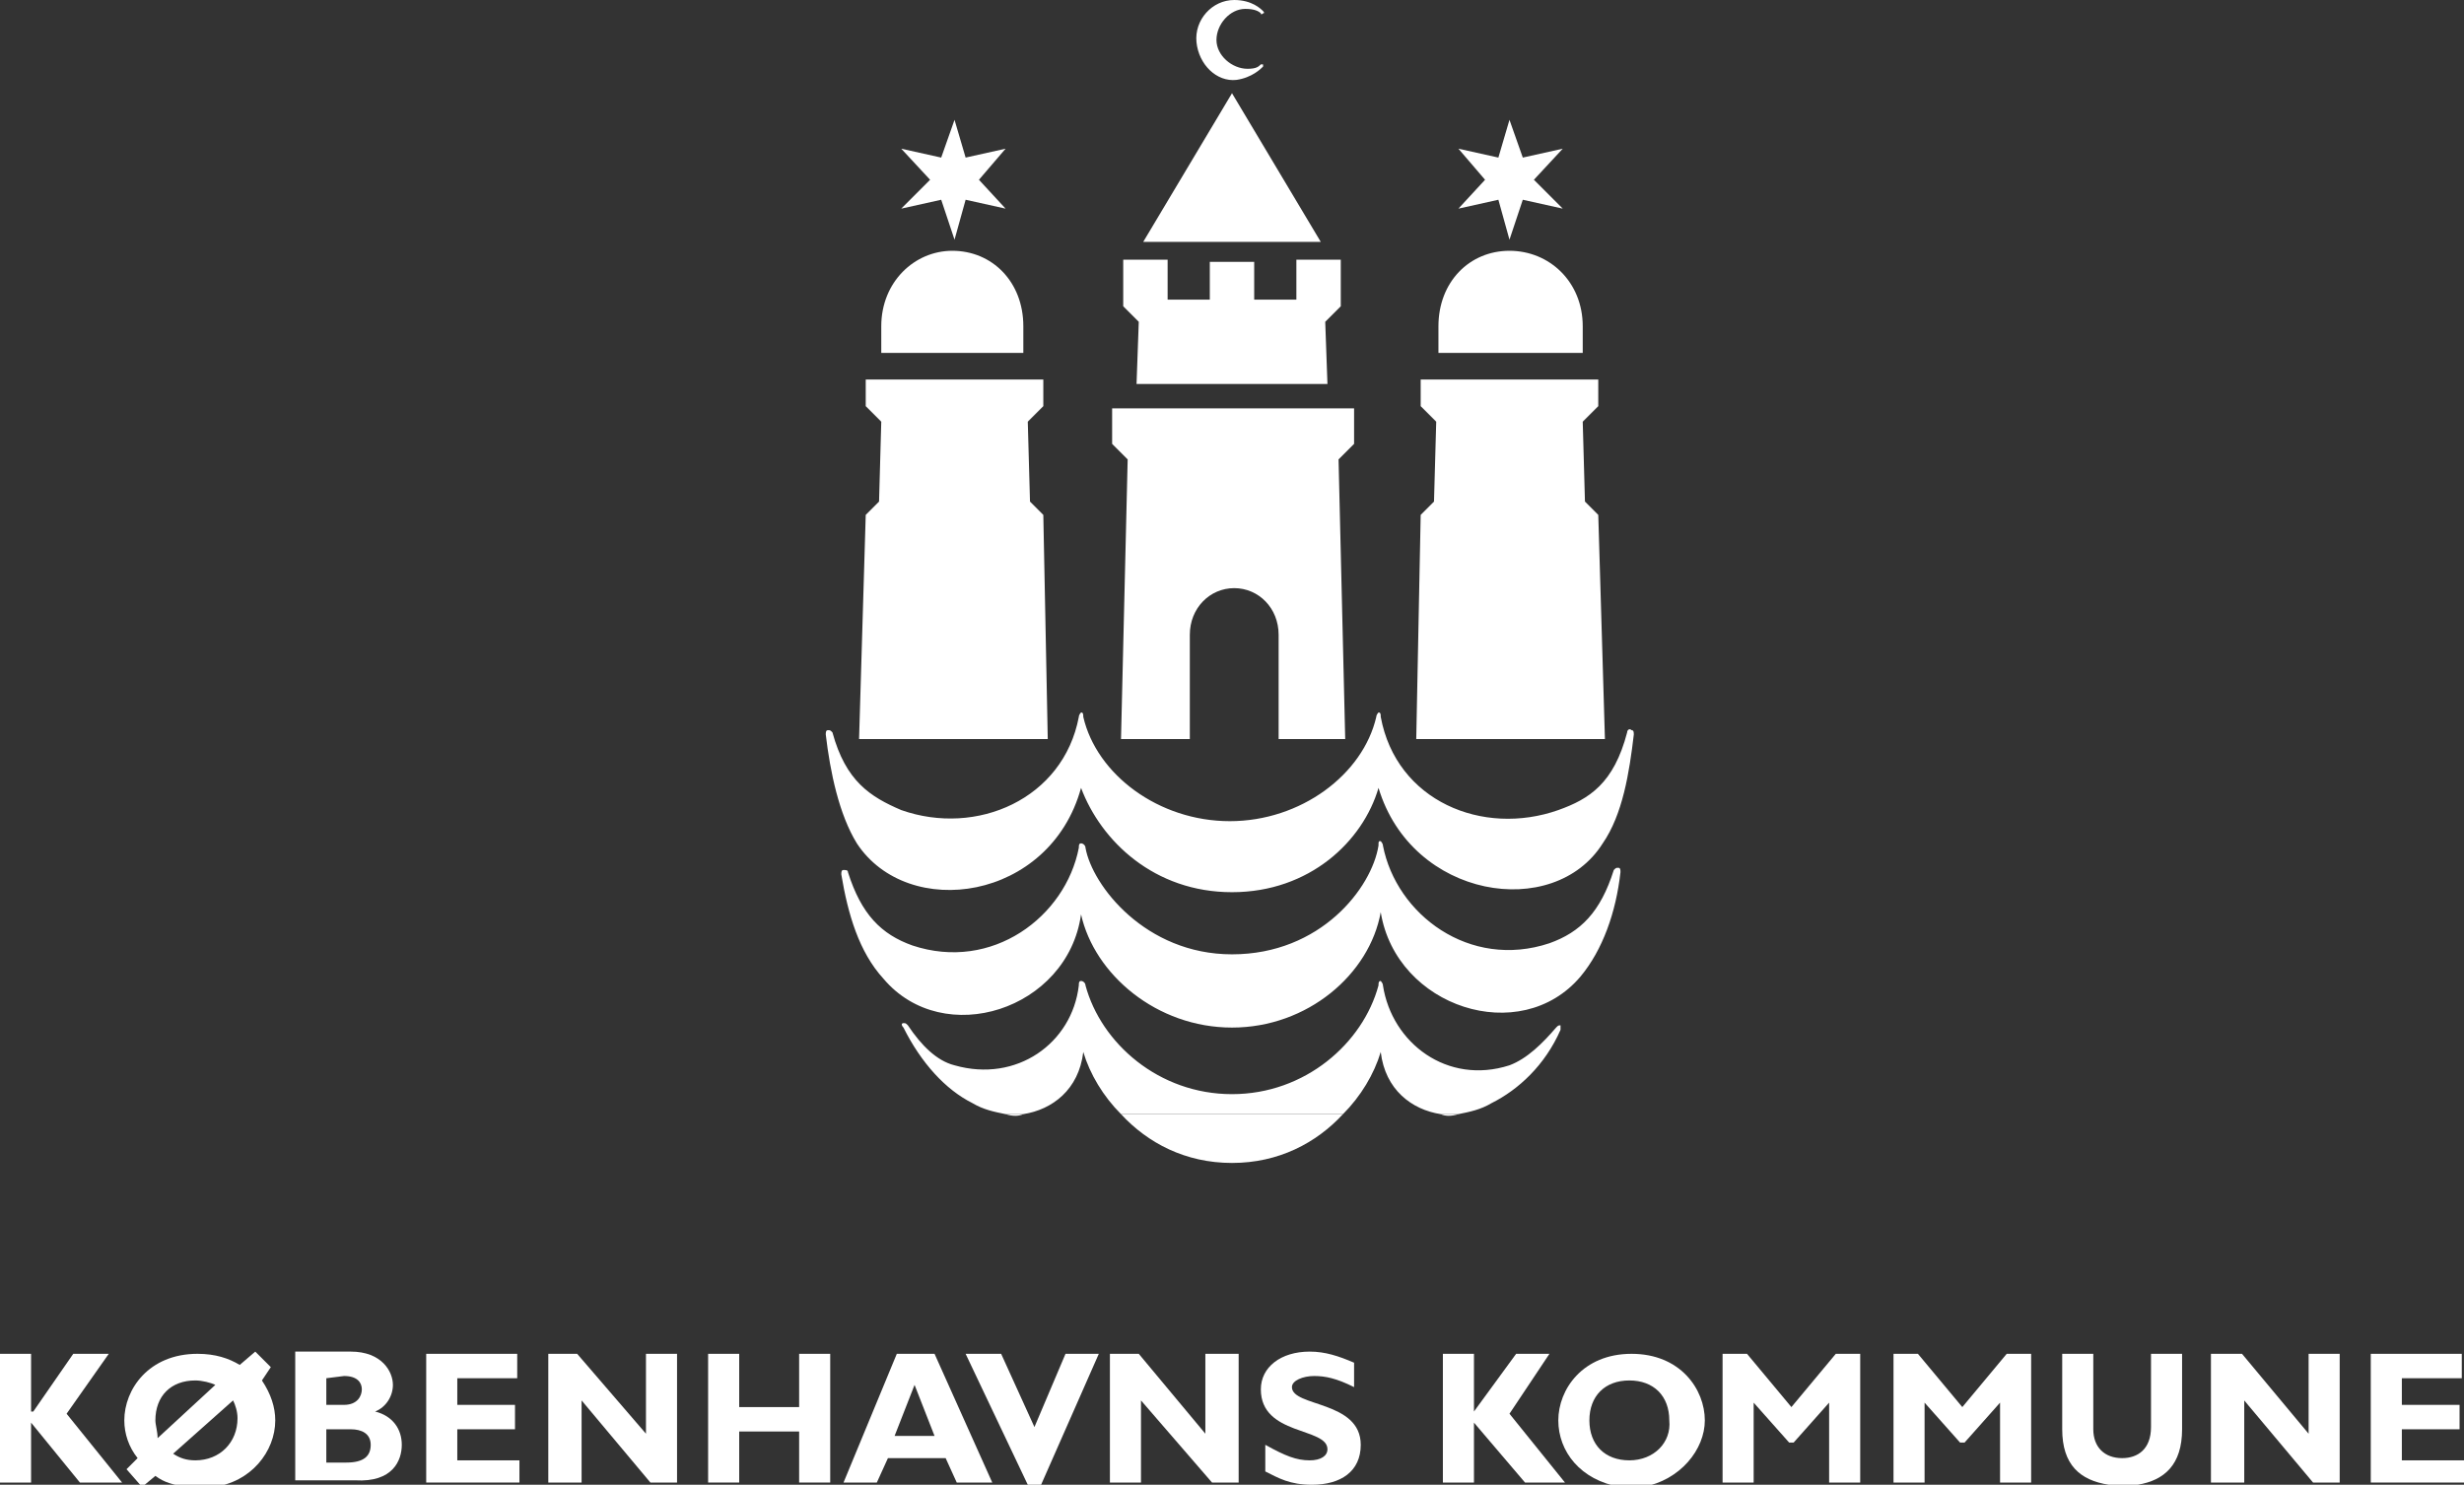 <?xml version="1.0" encoding="utf-8"?>
<!-- Generator: Adobe Illustrator 17.1.0, SVG Export Plug-In . SVG Version: 6.00 Build 0)  -->
<!DOCTYPE svg PUBLIC "-//W3C//DTD SVG 1.1//EN" "http://www.w3.org/Graphics/SVG/1.1/DTD/svg11.dtd">
<svg version="1.1" id="Lag_1" xmlns="http://www.w3.org/2000/svg" xmlns:xlink="http://www.w3.org/1999/xlink" x="0px" y="0px"
	 viewBox="0 0 111 66.9" enable-background="new 0 0 111 66.9" xml:space="preserve">
<rect x="0" y="0" width="111" height="66.9" fill="#333333" stroke="none"/>
<g>
	<polyline fill="#FFFFFF" points="72.3,33.3 72,23.2 71.4,22.6 71.3,19 72,18.3 72,17.1 64,17.1 64,18.3 64.7,19 64.6,22.6 64,23.2 
		63.8,33.3 72.3,33.3 	"/>
	<path fill="#FFFFFF" d="M71.3,15.9v-1.2c0-2-1.5-3.4-3.3-3.4c-1.8,0-3.2,1.4-3.2,3.4v1.2H71.3"/>
	<polyline fill="#FFFFFF" points="38.7,33.3 39,23.2 39.6,22.6 39.7,19 39,18.3 39,17.1 47,17.1 47,18.3 46.3,19 46.4,22.6 47,23.2 
		47.2,33.3 38.7,33.3 	"/>
	<path fill="#FFFFFF" d="M39.7,15.9v-1.2c0-2,1.5-3.4,3.2-3.4c1.8,0,3.2,1.4,3.2,3.4v1.2H39.7"/>
	<polyline fill="#FFFFFF" points="43,5.4 42.4,7.1 40.6,6.7 41.9,8.1 40.6,9.4 42.4,9 43,10.8 43.5,9 45.3,9.4 44.1,8.1 45.3,6.7 
		43.5,7.1 43,5.4 	"/>
	<polyline fill="#FFFFFF" points="68,5.4 68.6,7.1 70.4,6.7 69.1,8.1 70.4,9.4 68.6,9 68,10.8 67.5,9 65.7,9.4 66.9,8.1 65.7,6.7 
		67.5,7.1 68,5.4 	"/>
	<path fill="#FFFFFF" d="M60.6,33.3l-0.3-12.6l0.7-0.7v-1.6H50.1V20l0.7,0.7l-0.3,12.6h3.1v-4.7c0-1.2,0.9-2.1,2-2.1
		c1.1,0,2,0.9,2,2.1v4.7L60.6,33.3"/>
	<polyline fill="#FFFFFF" points="59.8,17.3 59.7,14.5 60.4,13.8 60.4,11.7 58.4,11.7 58.4,13.5 56.5,13.5 56.5,11.8 54.5,11.8 
		54.5,13.5 52.6,13.5 52.6,11.7 50.6,11.7 50.6,13.8 51.3,14.5 51.2,17.3 59.8,17.3 	"/>
	<polyline fill="#FFFFFF" points="59.5,10.9 55.5,4.2 51.5,10.9 59.5,10.9 	"/>
	<path fill="#FFFFFF" d="M53.9,1.9c-0.1-1,0.7-1.9,1.7-1.9c0.8,0,1.2,0.4,1.3,0.5c0,0,0.1,0.1,0,0.1c0,0-0.1,0.1-0.1,0
		c-0.1-0.1-0.3-0.2-0.7-0.2c-0.7,0-1.3,0.7-1.3,1.4c0,0.7,0.7,1.3,1.4,1.3c0.4,0,0.5-0.1,0.6-0.2c0.1,0,0.1,0,0.1,0c0,0,0,0.1,0,0.1
		c-0.1,0.1-0.5,0.5-1.2,0.6C54.8,3.7,54,2.9,53.9,1.9"/>
	<path fill="#FFFFFF" d="M55.5,40.2c-3.5,0-5.9-2.3-6.8-4.7c-1.4,5.1-7.8,6-10.1,2.5c-0.8-1.3-1.2-3.2-1.4-4.9c0-0.1,0-0.2,0.1-0.2
		c0.1,0,0.1,0,0.2,0.1c0.6,2.2,1.7,2.9,3.1,3.5c3.4,1.2,7.3-0.5,8-4.2c0-0.1,0.1-0.2,0.1-0.2c0.1,0,0.1,0.1,0.1,0.2
		c0.6,2.6,3.4,4.7,6.6,4.7c3.2,0,6-2.1,6.6-4.7c0-0.1,0.1-0.2,0.1-0.2c0.1,0,0.1,0.1,0.1,0.2c0.7,3.8,4.6,5.4,8,4.2
		c1.4-0.5,2.5-1.2,3.1-3.5c0-0.1,0.1-0.2,0.2-0.1c0.1,0,0.1,0.1,0.1,0.2c-0.2,1.7-0.5,3.6-1.4,4.9c-2.2,3.5-8.6,2.5-10.1-2.5
		C61.4,37.9,59,40.2,55.5,40.2"/>
	<path fill="#FFFFFF" d="M55.5,46.3c3.4,0,6.2-2.4,6.7-5.2c0.7,4.3,6.3,6.1,9,2.9c1-1.2,1.6-2.9,1.8-4.7c0-0.1,0-0.2-0.1-0.2
		c-0.1,0-0.1,0-0.2,0.1c-0.6,1.9-1.5,2.8-2.9,3.3c-3.6,1.2-6.9-1.3-7.5-4.4c0-0.1-0.1-0.2-0.1-0.2c-0.1,0-0.1,0-0.1,0.2
		C61.8,40,59.5,43,55.5,43c-3.9,0-6.3-3.1-6.6-4.8c0-0.1-0.1-0.2-0.2-0.2c-0.1,0-0.1,0.1-0.1,0.2c-0.6,3.1-3.9,5.6-7.5,4.4
		c-1.4-0.5-2.3-1.4-2.9-3.3c0-0.1-0.1-0.1-0.2-0.1c-0.1,0-0.1,0.1-0.1,0.2c0.3,1.8,0.8,3.5,1.9,4.7c2.7,3.2,8.3,1.4,8.9-2.9
		C49.3,43.9,52.1,46.3,55.5,46.3"/>
	<g>
		<path fill="#FFFFFF" d="M70.3,46.4c0-0.1,0-0.2,0-0.2c-0.1,0-0.1,0-0.2,0.1C69.5,47,68.8,47.7,68,48c-2.8,0.9-5.3-1-5.7-3.6
			c0-0.1-0.1-0.2-0.1-0.2c-0.1,0-0.1,0.1-0.1,0.2c-0.7,2.6-3.3,4.9-6.6,4.9c-3.3,0-5.9-2.3-6.6-4.9c0-0.1-0.1-0.2-0.2-0.2
			c-0.1,0-0.1,0.1-0.1,0.2C48.3,47,45.8,48.8,43,48c-0.8-0.2-1.5-0.9-2.1-1.8c-0.1-0.1-0.1-0.1-0.2-0.1c-0.1,0-0.1,0.1,0,0.2
			c0.8,1.6,1.9,2.8,3.1,3.4c0.5,0.3,1,0.4,1.5,0.5h0.8c1.3-0.2,2.5-1.1,2.7-2.8c0.3,1,0.9,2,1.7,2.8h10c0.8-0.8,1.4-1.8,1.7-2.8
			c0.2,1.7,1.4,2.6,2.7,2.8h0.8c0.5-0.1,1-0.2,1.5-0.5C68.4,49.1,69.6,48,70.3,46.4z"/>
		<polygon fill="#FFFFFF" points="1.4,64.1 3.6,66.8 5.5,66.8 3,63.7 4.9,61 3.3,61 1.5,63.6 1.4,63.6 1.4,61 0,61 0,66.8 1.4,66.8 
					"/>
		<path fill="#FFFFFF" d="M18.1,65.1c0-0.7-0.4-1.3-1.2-1.5c0.5-0.2,0.8-0.7,0.8-1.2c0-0.6-0.5-1.5-1.9-1.5h-2.5v5.8H16
			C17.7,66.8,18.1,65.8,18.1,65.1z M14.7,62.1L14.7,62.1l0.8-0.1c0.6,0,0.8,0.3,0.8,0.6c0,0.3-0.2,0.7-0.8,0.7h-0.8V62.1z
			 M14.7,65.8v-1.4h1.1c0.5,0,0.9,0.2,0.9,0.7c0,0.5-0.3,0.8-1.1,0.8H14.7z"/>
		<polygon fill="#FFFFFF" points="23.4,65.8 20.6,65.8 20.6,64.4 23.2,64.4 23.2,63.3 20.6,63.3 20.6,62.1 23.3,62.1 23.3,61 
			19.2,61 19.2,66.8 23.4,66.8 		"/>
		<polygon fill="#FFFFFF" points="108.2,64.4 110.8,64.4 110.8,63.3 108.2,63.3 108.2,62.1 110.9,62.1 110.9,61 106.8,61 
			106.8,66.8 111,66.8 111,65.8 108.2,65.8 		"/>
		<polygon fill="#FFFFFF" points="33.3,64.5 36,64.5 36,66.8 37.4,66.8 37.4,61 36,61 36,63.4 33.3,63.4 33.3,61 31.9,61 31.9,66.8 
			33.3,66.8 		"/>
		<path fill="#FFFFFF" d="M40,65.7h2.6l0.5,1.1h1.6L42.1,61h-1.7L38,66.8h1.5L40,65.7z M41.2,62.4l0.9,2.3h-1.8L41.2,62.4z"/>
		<polygon fill="#FFFFFF" points="46.9,66.9 49.5,61 48,61 46.6,64.3 45.1,61 43.5,61 46.3,66.9 		"/>
		<polygon fill="#FFFFFF" points="51.4,63.1 54.6,66.8 55.8,66.8 55.8,61 54.3,61 54.3,64.6 51.3,61 50,61 50,66.8 51.4,66.8 		"/>
		<polygon fill="#FFFFFF" points="101.1,63.1 104.2,66.8 105.4,66.8 105.4,61 104,61 104,64.6 101,61 99.6,61 99.6,66.8 101.1,66.8 
					"/>
		<polygon fill="#FFFFFF" points="26.2,63.1 29.3,66.8 30.5,66.8 30.5,61 29.1,61 29.1,64.6 26,61 24.7,61 24.7,66.8 26.2,66.8 		
			"/>
		<path fill="#FFFFFF" d="M59.8,65.3c0,0.3-0.3,0.5-0.8,0.5c-0.6,0-1.1-0.2-2-0.7v1.2c0.6,0.3,1.1,0.6,2.1,0.6
			c1.3,0,2.2-0.6,2.2-1.8c0-2-3.1-1.7-3.1-2.6c0-0.3,0.5-0.5,1-0.5c0.5,0,1,0.1,1.8,0.5v-1.1c-0.7-0.3-1.3-0.5-2-0.5
			c-1.3,0-2.2,0.7-2.2,1.7C56.8,64.7,59.8,64.3,59.8,65.3z"/>
		<polygon fill="#FFFFFF" points="66.4,64.1 68.7,66.8 70.5,66.8 68,63.7 69.8,61 68.3,61 66.4,63.6 66.4,63.6 66.4,61 65,61 
			65,66.8 66.4,66.8 		"/>
		<path fill="#FFFFFF" d="M76.8,64c0-1.4-1.1-3-3.3-3s-3.3,1.6-3.3,3c0,1.4,1,2.7,2.8,3H74C75.7,66.7,76.8,65.3,76.8,64z M73.4,65.8
			c-1.1,0-1.8-0.7-1.8-1.8c0-1.1,0.7-1.8,1.8-1.8c1.1,0,1.8,0.7,1.8,1.8C75.3,65,74.5,65.8,73.4,65.8z"/>
		<polygon fill="#FFFFFF" points="79,63.2 80.6,65 80.8,65 82.4,63.2 82.4,66.8 83.8,66.8 83.8,61 82.7,61 80.7,63.4 78.7,61 
			77.6,61 77.6,66.8 79,66.8 		"/>
		<polygon fill="#FFFFFF" points="86.7,63.2 88.3,65 88.5,65 90.1,63.2 90.1,66.8 91.5,66.8 91.5,61 90.4,61 88.4,63.4 86.4,61 
			85.3,61 85.3,66.8 86.7,66.8 		"/>
		<path fill="#FFFFFF" d="M98.3,64.4V61v0h-1.4v3.3c0,1-0.6,1.4-1.3,1.4c-0.8,0-1.3-0.5-1.3-1.3V61h-1.4v3.4c0,1.6,0.8,2.3,2.1,2.5
			h1.3C97.5,66.7,98.3,66,98.3,64.4z"/>
		<path fill="#FFFFFF" d="M65.7,50.2h-0.8C65.1,50.3,65.4,50.3,65.7,50.2z"/>
		<path fill="#FFFFFF" d="M46.1,50.2h-0.8C45.6,50.3,45.9,50.3,46.1,50.2z"/>
		<path fill="#FFFFFF" d="M55.5,52.4c2.1,0,3.8-0.9,5-2.2h-10C51.7,51.5,53.4,52.4,55.5,52.4z"/>
		<path fill="#FFFFFF" d="M12.2,61.6l-0.7-0.7l-0.7,0.6c-0.5-0.3-1.1-0.5-1.9-0.5c-2.2,0-3.3,1.6-3.3,3c0,0.6,0.2,1.2,0.6,1.7
			l-0.5,0.5l0.7,0.8h0l0.6-0.5c0.4,0.3,0.8,0.4,1.4,0.5h1.2c1.7-0.2,2.8-1.6,2.8-3c0-0.6-0.2-1.2-0.6-1.8L12.2,61.6z M7,64
			c0-1.1,0.7-1.8,1.8-1.8c0.3,0,0.7,0.1,0.9,0.2l-2.6,2.4C7.1,64.5,7,64.2,7,64z M8.8,65.8c-0.4,0-0.7-0.1-1-0.3l2.7-2.4
			c0.1,0.2,0.2,0.5,0.2,0.8C10.7,65,9.9,65.8,8.8,65.8z"/>
	</g>
</g>
</svg>
